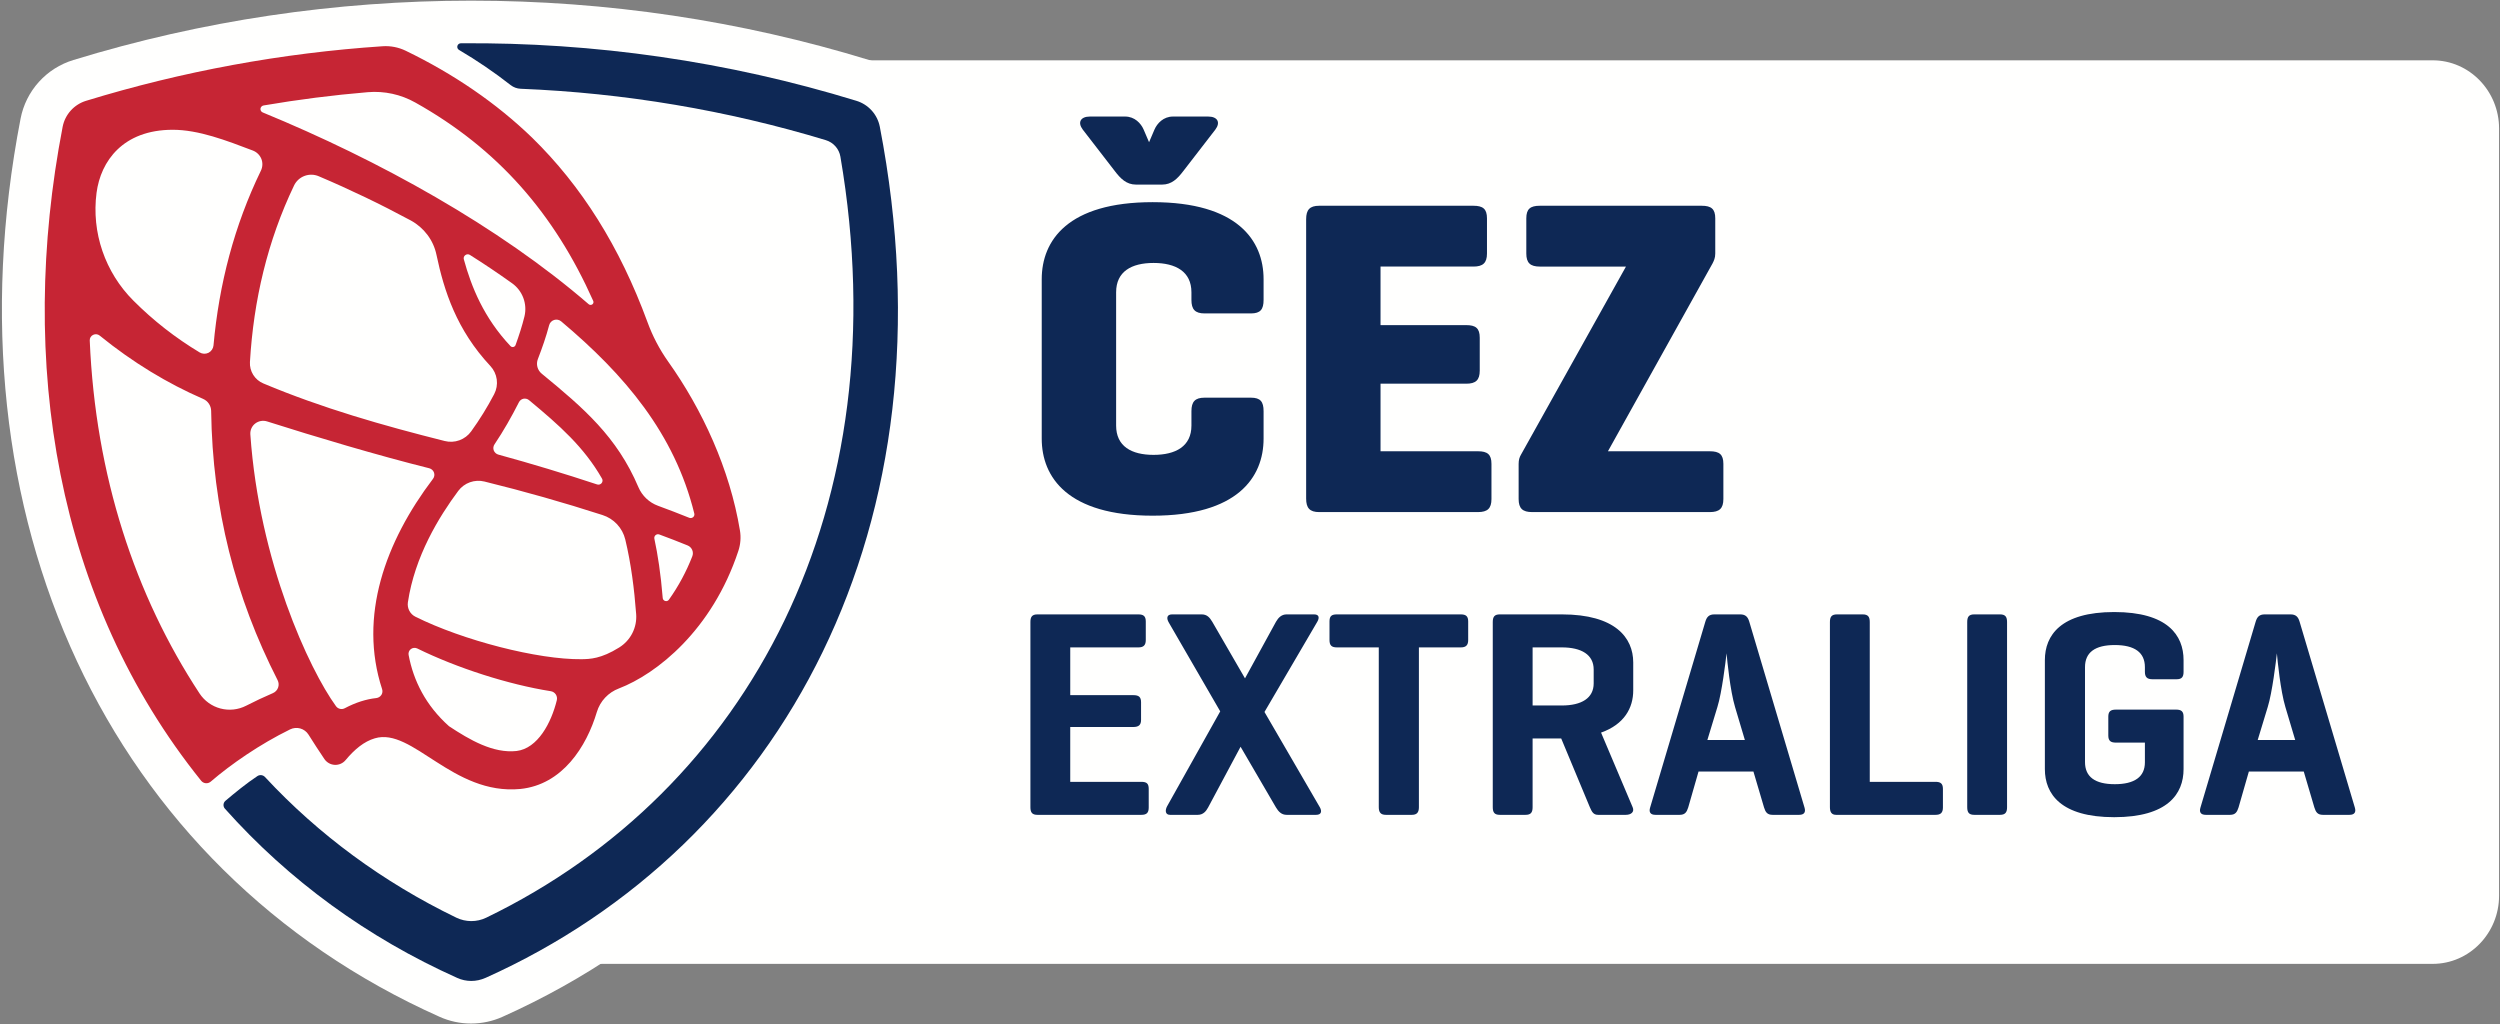 <svg width="747" height="306" viewBox="0 0 747 306" fill="none" xmlns="http://www.w3.org/2000/svg">
<rect x="0" y="0" width="747" height="306" fill="#808080" stroke="none"/>
<path fill-rule="evenodd" clip-rule="evenodd" d="M128.088 288V18.025H726.898C737.828 18.025 746.723 27.168 746.723 38.403V267.628C746.723 278.861 737.828 288.002 726.898 288.002H128.088V288Z" fill="#FFFFFE"/>
<path fill-rule="evenodd" clip-rule="evenodd" d="M140.743 305.83C137.489 305.835 134.271 305.144 131.306 303.803C32.316 259.563 -16.819 154.212 6.152 35.424C6.941 31.351 8.826 27.569 11.606 24.487C14.386 21.405 17.955 19.139 21.928 17.933C60.242 6.175 100.231 0.209 140.772 0.195C181.372 0.209 221.356 6.175 259.695 17.935C263.663 19.142 267.226 21.407 270.001 24.487C272.776 27.567 274.658 31.344 275.444 35.413C298.4 154.081 249.226 259.431 150.167 303.814C147.205 305.147 143.992 305.834 140.743 305.83Z" fill="#FFFFFE"/>
<path fill-rule="evenodd" clip-rule="evenodd" d="M145.012 292.218V292.2C143.693 292.799 142.261 293.109 140.813 293.109C139.365 293.109 137.933 292.799 136.615 292.2C109.769 280.169 86.256 263.002 67.198 241.627C67.052 241.463 66.94 241.272 66.869 241.065C66.799 240.858 66.77 240.639 66.786 240.421C66.8 240.203 66.858 239.99 66.957 239.794C67.055 239.599 67.191 239.425 67.358 239.283C70.056 236.99 73.749 233.977 76.911 231.897C77.26 231.667 77.68 231.567 78.095 231.618C78.511 231.668 78.894 231.865 79.178 232.172C95.187 249.406 114.471 263.608 136.345 274.196C139.162 275.556 142.461 275.572 145.28 274.208C223.986 236.144 268.962 151.155 251.114 46.813C250.918 45.663 250.403 44.59 249.628 43.717C248.853 42.843 247.849 42.204 246.729 41.871C217.318 32.956 186.622 27.777 155.589 26.523C154.505 26.484 153.461 26.106 152.605 25.443C147.691 21.599 142.529 18.083 137.152 14.916C136.951 14.799 136.793 14.618 136.705 14.402C136.617 14.187 136.604 13.947 136.667 13.723C136.727 13.497 136.861 13.297 137.046 13.154C137.232 13.011 137.46 12.933 137.694 12.932C177.556 12.609 217.492 18.327 255.883 30.119C257.64 30.652 259.22 31.652 260.452 33.012C261.685 34.372 262.525 36.041 262.882 37.841C285.889 156.888 233.682 252.446 145.012 292.218Z" fill="#0E2855"/>
<path fill-rule="evenodd" clip-rule="evenodd" d="M207.113 154.523C206.956 154.654 206.766 154.742 206.564 154.778C206.362 154.813 206.154 154.794 205.962 154.724C202.869 153.475 199.755 152.277 196.622 151.13C195.314 150.652 194.119 149.91 193.109 148.952C192.1 147.993 191.297 146.838 190.752 145.558C184.35 130.481 174.415 121.961 161.858 111.646C161.235 111.136 160.788 110.443 160.582 109.665C160.375 108.888 160.419 108.065 160.706 107.313C161.984 104.007 163.165 100.664 164.088 97.164C164.183 96.799 164.369 96.464 164.629 96.191C164.889 95.918 165.214 95.715 165.574 95.602C165.934 95.488 166.316 95.468 166.686 95.543C167.056 95.618 167.401 95.785 167.688 96.03C186.669 111.991 201.555 129.544 207.455 153.43C207.563 153.844 207.419 154.255 207.113 154.525M206.861 166.223C205.076 170.813 202.73 175.165 199.876 179.18C199.757 179.356 199.585 179.49 199.384 179.561C199.183 179.632 198.965 179.637 198.761 179.575C198.562 179.523 198.384 179.41 198.252 179.252C198.12 179.094 198.04 178.9 198.023 178.695C197.43 171.435 196.548 165.72 195.523 160.958C195.482 160.765 195.494 160.565 195.558 160.378C195.621 160.192 195.734 160.026 195.885 159.898C196.036 159.769 196.219 159.682 196.415 159.647C196.611 159.613 196.813 159.631 197 159.7C199.842 160.742 202.65 161.837 205.44 162.971C206.059 163.215 206.556 163.695 206.822 164.304C207.089 164.914 207.103 165.604 206.861 166.223ZM185.014 193.47C179.582 196.864 176.236 196.936 173.768 196.97C160.723 197.132 138.284 191.328 124.14 184.283C123.357 183.898 122.717 183.276 122.31 182.505C121.903 181.734 121.75 180.855 121.873 179.992C123.908 166.241 131.193 154.379 136.933 146.674C137.819 145.49 139.034 144.594 140.427 144.098C141.82 143.602 143.328 143.528 144.763 143.885C156.633 146.804 168.396 150.143 180.03 153.894C181.695 154.426 183.195 155.377 184.386 156.655C185.577 157.933 186.419 159.496 186.831 161.193C188.56 168.382 189.529 176.073 190.087 183.511C190.232 185.475 189.836 187.442 188.942 189.197C188.047 190.953 186.689 192.43 185.014 193.47ZM166.375 209.228C164.72 215.985 160.687 223.626 154.353 224.398C147.356 225.171 140.335 221.068 134.165 216.993C127.221 210.791 123.546 203.422 122.089 195.68C122.03 195.354 122.063 195.019 122.184 194.71C122.305 194.402 122.509 194.134 122.774 193.935C123.314 193.54 124.052 193.468 124.663 193.755C136.575 199.614 151.944 204.538 164.574 206.532C164.875 206.579 165.164 206.688 165.421 206.852C165.678 207.016 165.898 207.231 166.067 207.485C166.236 207.738 166.351 208.024 166.404 208.324C166.457 208.624 166.447 208.932 166.375 209.228ZM113.956 207.646C113.615 208.168 113.057 208.509 112.445 208.581C109.423 208.904 106.29 209.893 103.016 211.618C102.117 212.107 100.985 211.834 100.39 211.007C92.367 199.953 77.449 167.86 74.803 129.798C74.715 128.54 75.253 127.316 76.26 126.545C76.754 126.165 77.333 125.909 77.948 125.799C78.562 125.69 79.194 125.73 79.789 125.916C94.128 130.481 112.913 136.087 128.264 139.915C128.926 140.093 129.452 140.562 129.682 141.209C129.901 141.838 129.792 142.539 129.378 143.078C115.126 161.873 107.063 184.158 114.174 205.92C114.269 206.206 114.299 206.509 114.261 206.808C114.224 207.107 114.12 207.394 113.958 207.648M73.538 210.874C71.172 212.085 68.442 212.379 65.872 211.699C63.302 211.02 61.074 209.415 59.617 207.194C40.352 177.866 28.524 142.147 26.815 101.73C26.798 101.383 26.884 101.039 27.064 100.741C27.243 100.443 27.507 100.206 27.823 100.059C28.135 99.901 28.486 99.837 28.834 99.874C29.183 99.912 29.512 100.05 29.783 100.271C39.695 108.325 50.17 114.633 60.697 119.193C61.394 119.497 61.99 119.993 62.414 120.623C62.838 121.254 63.073 121.992 63.091 122.752C63.486 152.061 70.29 178.409 82.955 203.246C83.129 203.588 83.23 203.962 83.254 204.344C83.277 204.727 83.222 205.111 83.091 205.471C82.961 205.832 82.758 206.162 82.495 206.442C82.233 206.721 81.915 206.944 81.563 207.097C78.847 208.265 76.169 209.525 73.538 210.874ZM28.848 57.613C30.086 48.157 36.747 38.795 51.571 38.777C59.328 38.759 67.694 41.993 75.54 44.977C76.71 45.426 77.627 46.324 78.095 47.472C78.545 48.605 78.492 49.902 77.951 51.013C70.018 67.371 65.445 84.851 63.794 103.216C63.7 104.151 63.143 104.981 62.301 105.412C61.886 105.617 61.425 105.714 60.962 105.695C60.5 105.676 60.049 105.542 59.651 105.304C52.452 100.979 45.81 95.787 39.875 89.846C31.386 81.368 27.301 69.454 28.848 57.613ZM147.753 132.779C150.428 128.79 152.88 124.493 155.056 120.185C155.326 119.661 155.812 119.264 156.405 119.138C156.999 119.03 157.611 119.174 158.06 119.551C167.254 127.174 174.523 133.64 179.868 142.984C180.138 143.416 180.084 143.976 179.76 144.368C179.6 144.56 179.385 144.699 179.144 144.767C178.903 144.835 178.648 144.829 178.411 144.749C168.654 141.522 158.814 138.549 148.903 135.834C148.594 135.747 148.31 135.59 148.073 135.375C147.835 135.16 147.651 134.892 147.535 134.594C147.424 134.296 147.385 133.976 147.423 133.66C147.462 133.344 147.573 133.042 147.753 132.779ZM139.043 76.227C139.237 76.077 139.473 75.991 139.719 75.981C139.964 75.971 140.206 76.038 140.412 76.171C144.692 78.868 148.892 81.691 153.006 84.635C154.54 85.73 155.712 87.257 156.372 89.02C157.032 90.784 157.15 92.705 156.711 94.537C156.012 97.394 155.074 100.269 154.049 103.108C153.994 103.251 153.904 103.379 153.788 103.479C153.672 103.579 153.533 103.649 153.383 103.683C153.231 103.714 153.074 103.705 152.926 103.658C152.778 103.61 152.645 103.527 152.538 103.414C144.546 94.932 140.846 85.713 138.597 77.501C138.525 77.268 138.529 77.019 138.609 76.789C138.69 76.56 138.842 76.364 139.043 76.227ZM146.508 109.344C147.551 110.456 148.222 111.865 148.429 113.374C148.635 114.884 148.367 116.421 147.661 117.772C145.64 121.64 143.342 125.357 140.786 128.896C139.909 130.115 138.684 131.042 137.271 131.555C135.859 132.068 134.324 132.143 132.868 131.771C114.408 127.135 96.162 121.923 78.69 114.573C77.441 114.053 76.384 113.158 75.666 112.012C74.948 110.866 74.604 109.526 74.681 108.176C75.76 89.757 79.933 71.984 87.868 55.414C88.507 54.095 89.63 53.073 91.004 52.561C92.377 52.049 93.896 52.086 95.243 52.664C104.608 56.64 113.784 61.048 122.74 65.872C126.698 68.029 129.524 71.784 130.421 76.155C132.673 86.883 136.435 98.582 146.508 109.344ZM78.746 31.511C89.066 29.746 99.457 28.422 109.891 27.544C114.842 27.13 119.77 28.207 124.089 30.634C148.795 44.471 165.637 63.845 177.258 89.92C177.419 90.283 177.315 90.711 176.991 90.944C176.832 91.058 176.639 91.115 176.444 91.109C176.248 91.102 176.06 91.032 175.908 90.908C149.079 67.709 113.183 47.852 78.509 33.601C78.287 33.513 78.1 33.354 77.977 33.15C77.854 32.945 77.801 32.706 77.827 32.469C77.858 32.233 77.963 32.013 78.128 31.841C78.293 31.67 78.509 31.555 78.744 31.515M221.093 158.5C218.073 140.201 209.887 122.428 199.63 108.016C197.061 104.382 194.988 100.422 193.465 96.242C185.162 73.635 173.737 55.55 159.017 41.156C148.309 30.809 135.571 22.104 121.206 15.153C119.05 14.112 116.658 13.653 114.269 13.822C84.225 15.833 54.514 21.302 25.725 30.12C23.965 30.657 22.384 31.66 21.151 33.024C19.918 34.388 19.078 36.06 18.722 37.864C5.172 108.073 16.738 179.394 60.115 233.294C60.45 233.71 60.947 233.975 61.483 234.027C61.748 234.05 62.016 234.02 62.269 233.938C62.523 233.857 62.758 233.727 62.961 233.554C69.052 228.328 77.591 222.4 86.683 217.942C87.63 217.477 88.716 217.379 89.731 217.667C90.746 217.955 91.618 218.609 92.18 219.501C93.726 221.965 95.313 224.404 96.939 226.815C97.287 227.323 97.748 227.742 98.285 228.042C98.823 228.341 99.422 228.512 100.037 228.54C100.651 228.568 101.264 228.452 101.825 228.203C102.387 227.953 102.884 227.577 103.275 227.103C105.959 223.884 108.797 221.546 111.987 220.612C123.212 217.234 135.249 237.671 155.465 235.746C168.057 234.469 175.252 223.094 178.339 212.741C178.821 211.144 179.666 209.679 180.807 208.46C181.948 207.242 183.355 206.302 184.919 205.715C196.21 201.38 212.806 188.294 220.628 164.59C221.275 162.627 221.436 160.536 221.095 158.498" fill="#C62534"/>
<path fill-rule="evenodd" clip-rule="evenodd" d="M309.996 243.475C308.409 243.475 307.886 242.771 307.886 241.188V185.868C307.886 184.283 308.407 183.581 309.996 183.581H340.157C341.65 183.581 342.36 184.102 342.36 185.687V191.24C342.36 192.825 341.65 193.441 340.157 193.441H319.789V207.713H338.657C340.243 207.713 340.947 208.236 340.947 209.828V215.108C340.947 216.608 340.243 217.225 338.657 217.225H319.787V233.613H341.031C342.627 233.613 343.237 234.138 343.237 235.721V241.274C343.237 242.857 342.625 243.475 341.033 243.475H309.996ZM394.404 241.272C395.021 242.422 394.842 243.474 393.253 243.474H384.439C382.852 243.474 381.969 242.421 381.266 241.272L370.683 223.126L360.984 241.272C360.367 242.422 359.484 243.474 357.897 243.474H349.612C348.111 243.474 348.111 242.061 348.728 240.922L364.603 212.554L349.259 186.048C348.464 184.72 348.642 183.579 350.229 183.579H359.043C360.633 183.579 361.43 184.461 362.22 185.78L372.005 202.694L381.266 185.78C381.967 184.547 382.939 183.579 384.439 183.579H392.638C394.138 183.579 394.318 184.549 393.608 185.78L377.826 212.736L394.404 241.272ZM436.49 183.581C437.99 183.581 438.694 184.102 438.694 185.687V191.24C438.694 192.825 437.99 193.441 436.49 193.441H423.968V241.188C423.968 242.771 423.351 243.474 421.851 243.474H414.091C412.596 243.474 411.979 242.773 411.979 241.186V193.441H399.459C397.873 193.441 397.254 192.825 397.254 191.24V185.687C397.254 184.102 397.873 183.579 399.459 183.579L436.49 183.581ZM457.943 193.441V210.8H466.671C472.573 210.8 476.192 208.595 476.192 204.193V200.047C476.192 195.644 472.573 193.441 466.671 193.441H457.941H457.943ZM448.148 243.474C446.562 243.474 446.038 242.773 446.038 241.186V185.866C446.038 184.282 446.562 183.579 448.148 183.579H466.671C482.627 183.579 488.009 190.537 488.009 197.937V206.3C488.009 211.501 485.359 216.436 478.396 218.903L487.829 241.186C488.446 242.591 487.392 243.474 485.805 243.474H477.513C476.106 243.474 475.66 242.593 475.043 241.186L466.491 220.659H457.941V241.186C457.941 242.771 457.411 243.474 455.824 243.474H448.148ZM518.451 211.321C516.958 206.394 516.076 197.227 515.896 195.206C515.635 197.579 514.488 207.012 513.166 211.235L510.165 221.104H521.365L518.451 211.321ZM519.951 183.579C521.537 183.579 522.248 184.282 522.687 185.78L539.179 241.272C539.616 242.678 539.085 243.474 537.59 243.474H529.65C528.064 243.474 527.533 242.678 527.096 241.272L523.921 230.528H507.523L504.436 241.274C503.992 242.678 503.466 243.474 501.881 243.474H494.65C493.15 243.474 492.619 242.678 493.064 241.272L509.548 185.78C509.992 184.282 510.699 183.579 512.284 183.579H519.951ZM558.685 233.613H578.343C579.843 233.613 580.546 234.134 580.546 235.721V241.274C580.546 242.859 579.843 243.475 578.343 243.475H548.633C547.306 243.475 546.78 242.679 546.78 241.188V185.868C546.78 184.283 547.306 183.581 548.892 183.581H556.568C558.155 183.581 558.685 184.282 558.685 185.868V233.613ZM599.709 241.186C599.709 242.771 599.177 243.474 597.59 243.474H589.915C588.328 243.474 587.805 242.773 587.805 241.186V185.866C587.805 184.282 588.328 183.579 589.915 183.579H597.59C599.177 183.579 599.708 184.282 599.708 185.866V241.186H599.709ZM650.244 212.031C651.745 212.031 652.448 212.554 652.448 214.139V229.818C652.448 237.222 647.688 244.176 631.729 244.176C615.768 244.176 611.008 237.222 611.008 229.818V197.227C611.008 189.833 615.768 182.876 631.729 182.876C647.688 182.876 652.448 189.833 652.448 197.227V200.757C652.448 202.248 651.917 202.958 650.417 202.958H643.101C641.514 202.958 640.897 202.248 640.897 200.757V199.344C640.897 194.941 637.809 192.738 631.901 192.738C625.992 192.738 622.999 194.94 622.999 199.344V227.71C622.999 232.113 625.992 234.316 631.901 234.316C637.809 234.316 640.897 232.113 640.897 227.796V221.893H632.252C630.666 221.893 629.962 221.363 629.962 219.776V214.139C629.962 212.554 630.666 212.031 632.252 212.031H650.244ZM682.888 211.321C681.395 206.394 680.513 197.227 680.333 195.206C680.074 197.579 678.927 207.012 677.605 211.235L674.604 221.104H685.804L682.89 211.321H682.888ZM684.39 183.579C685.976 183.579 686.687 184.282 687.124 185.78L703.618 241.272C704.055 242.678 703.524 243.474 702.029 243.474H694.089C692.503 243.474 691.972 242.678 691.533 241.272L688.36 230.528H671.962L668.875 241.274C668.431 242.678 667.903 243.474 666.319 243.474H659.087C657.589 243.474 657.058 242.678 657.503 241.272L673.987 185.78C674.431 184.282 675.137 183.579 676.721 183.579H684.39ZM343.339 42.496L344.951 38.726C345.762 36.84 347.649 34.823 350.48 34.823H360.991C363.821 34.823 364.765 36.577 363.141 38.726L353.574 51.111C351.83 53.403 350.074 55.155 347.243 55.155H339.432C336.601 55.155 334.845 53.403 333.1 51.111L323.534 38.726C321.909 36.577 322.854 34.823 325.683 34.823H336.194C339.025 34.823 340.912 36.841 341.724 38.726L343.339 42.496ZM377.558 131.068C377.558 142.641 369.746 154.086 344.413 154.086C319.078 154.086 311.268 142.643 311.268 131.066V83.425C311.268 71.84 319.078 60.406 344.413 60.406C369.746 60.406 377.558 71.84 377.558 83.425V89.618C377.558 92.434 376.614 93.65 373.795 93.65H359.915C357.084 93.65 355.999 92.434 355.999 89.618V87.327C355.999 81.134 351.292 78.57 344.686 78.57C338.081 78.57 333.498 81.134 333.498 87.327V127.167C333.498 133.361 338.081 135.915 344.686 135.915C351.292 135.915 356.001 133.361 356.001 127.169V122.859C356.001 120.031 357.084 118.825 359.915 118.825H373.795C376.614 118.825 377.558 120.029 377.558 122.859V131.068ZM394.18 153.012C391.348 153.012 390.276 151.795 390.276 148.977V65.513C390.276 62.686 391.348 61.48 394.18 61.48H440.26C443.092 61.48 444.31 62.422 444.31 65.25V75.75C444.31 78.568 443.092 79.65 440.262 79.65H412.503V97.146H438.111C440.94 97.146 442.147 98.087 442.147 100.916V110.746C442.147 113.576 440.942 114.649 438.111 114.649H412.504V134.838H441.611C444.443 134.838 445.65 135.782 445.65 138.61V149.11C445.65 151.937 444.445 153.01 441.611 153.01H394.181L394.18 153.012ZM508.472 61.48C511.304 61.48 512.52 62.424 512.52 65.25V75.75C512.52 77.087 512.115 77.9 511.709 78.71L480.45 134.84H510.897C513.729 134.84 514.945 135.782 514.945 138.61V149.11C514.945 151.937 513.729 153.01 510.897 153.01H457.805C454.986 153.01 453.768 151.937 453.768 149.11V138.61C453.768 137.394 454.041 136.592 454.437 135.913L485.838 79.653H460.096C457.268 79.653 456.061 78.568 456.061 75.75V65.25C456.061 62.424 457.267 61.48 460.098 61.48H508.472Z" fill="#0E2855"/>
</svg>
